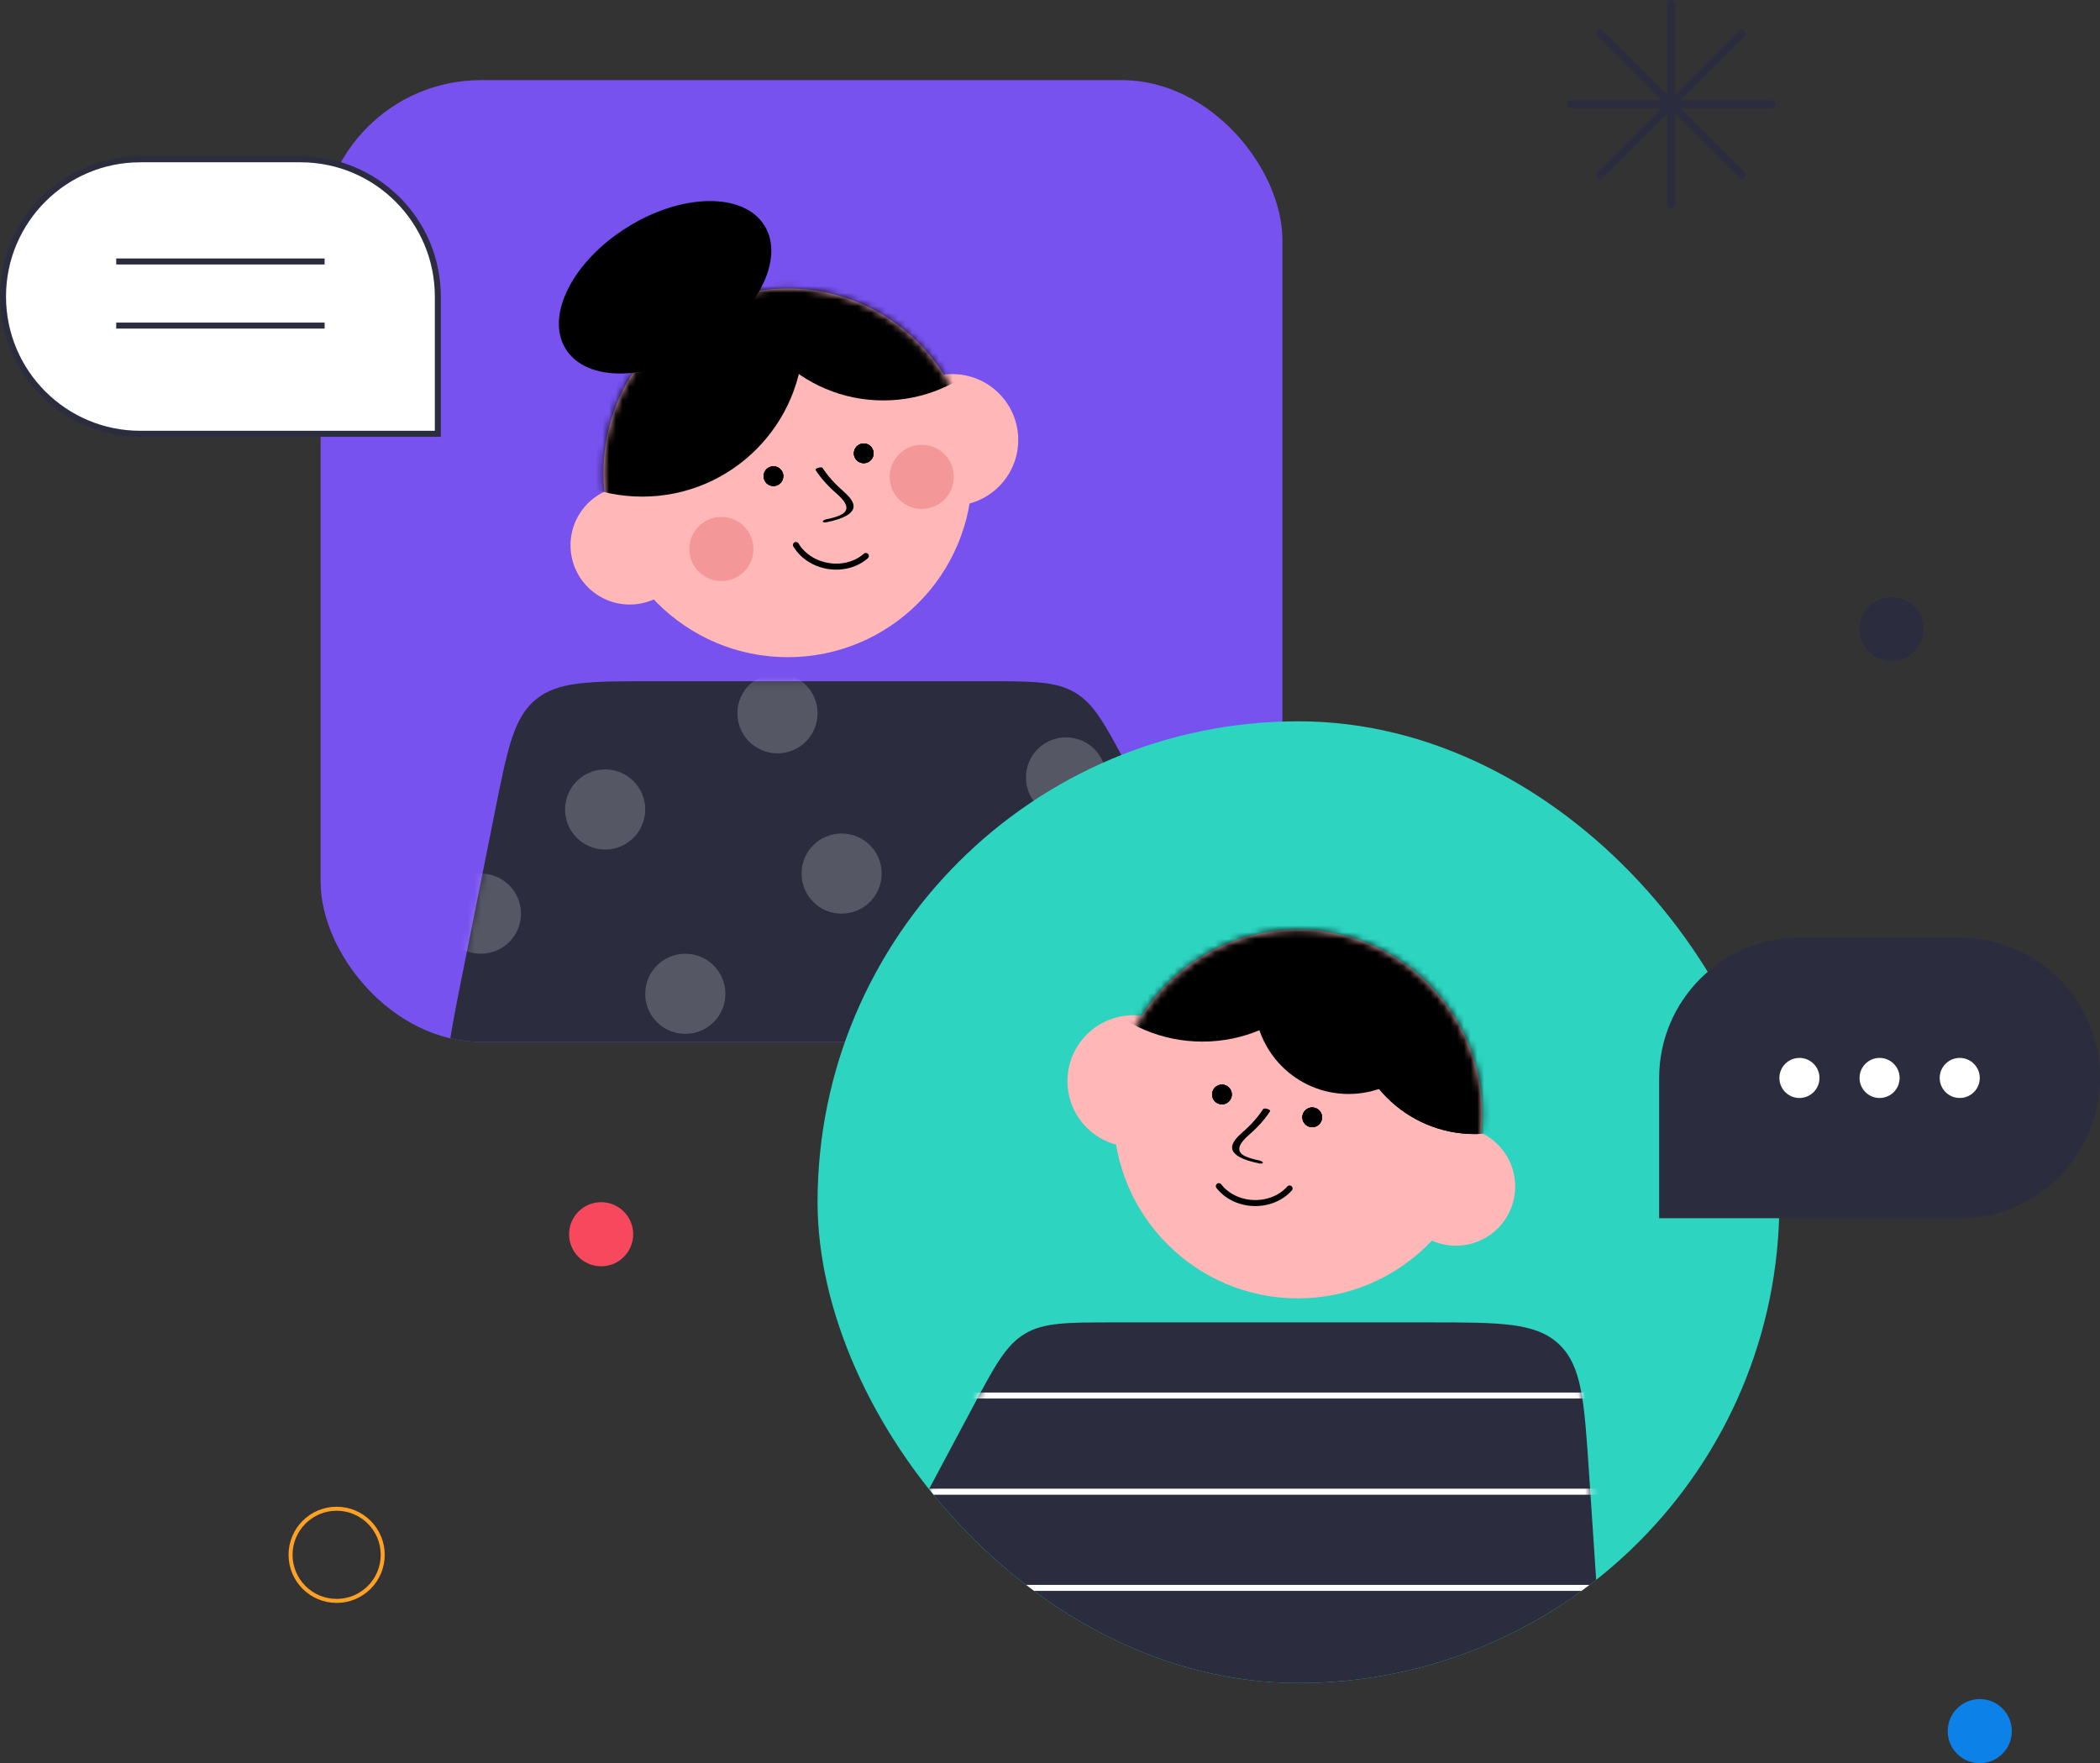 <svg width="312" height="262" viewBox="0 0 312 262" fill="none" xmlns="http://www.w3.org/2000/svg">
    <rect x="0" y="0" width="312" height="262" fill="#333333" stroke="none"/>
    <g clip-path="url(#320s8tlpja)">
        <rect x="47.633" y="11.908" width="142.901" height="142.901" rx="23.817" fill="#7852EF"/>
        <circle cx="117.042" cy="70.258" r="27.389" fill="#FFB7B8"/>
        <circle cx="93.566" cy="81.019" r="8.804" fill="#FFB7B8"/>
        <circle cx="141.497" cy="65.368" r="9.782" fill="#FFB7B8"/>
        <mask id="2qgbhcb61b" style="mask-type:alpha" maskUnits="userSpaceOnUse" x="89" y="42" width="56" height="56">
            <circle cx="117.042" cy="70.258" r="27.389" fill="#F46324"/>
        </mask>
        <g mask="url(#2qgbhcb61b)" fill="#000">
            <circle cx="95.416" cy="49.823" r="23.966"/>
            <circle cx="131.226" cy="37.489" r="22.009"/>
        </g>
        <path d="M123.639 77.405c-.275.07-.57.136-.88.197-.303.061-.539 0-.514-.132.021-.12.259-.258.538-.313 1.219-.245 2.068-.541 2.509-.879 1.139-.87-.065-2.131-1.072-3.003-1.758-1.523-2.726-2.93-3.041-3.43-.066-.106.116-.263.412-.35.278-.084.555-.07.62.032.305.487 1.261 1.875 2.996 3.383 1.79 1.55 2.071 2.583.933 3.456-.528.406-1.37.755-2.5 1.041l-.001-.002z" fill="#000"/>
        <circle cx="114.912" cy="70.752" r="1.467" transform="rotate(-14.207 114.912 70.752)" fill="#000"/>
        <circle cx="114.912" cy="70.752" r="1.467" transform="rotate(-14.207 114.912 70.752)" fill="#000"/>
        <circle cx="114.912" cy="70.752" r="1.467" transform="rotate(-14.207 114.912 70.752)" fill="#000"/>
        <circle cx="128.324" cy="67.356" r="1.467" transform="rotate(-14.207 128.324 67.356)" fill="#000"/>
        <circle cx="128.324" cy="67.356" r="1.467" transform="rotate(-14.207 128.324 67.356)" fill="#000"/>
        <circle cx="128.324" cy="67.356" r="1.467" transform="rotate(-14.207 128.324 67.356)" fill="#000"/>
        <path d="M118.256 80.977c.945 1.58 2.693 2.788 4.831 3.124 2.137.336 4.172-.277 5.556-1.492" stroke="#000" stroke-width=".893" stroke-linecap="round" stroke-linejoin="round"/>
        <circle cx="107.176" cy="81.572" r="4.763" fill="#F39798"/>
        <circle cx="136.947" cy="70.854" r="4.763" fill="#F39798"/>
        <ellipse cx="98.814" cy="42.686" rx="17.379" ry="10.541" transform="rotate(-31.815 98.814 42.686)" fill="#000"/>
        <path d="M167.488 113.83c-3.276-6.144-4.915-9.215-7.743-10.912-2.828-1.697-6.309-1.697-13.272-1.697H96.93c-9.347 0-14.02 0-17.313 2.699-3.292 2.699-4.209 7.282-6.042 16.447l-4.763 23.816c-2.636 13.181-3.954 19.771-.38 24.129 3.572 4.359 10.293 4.359 23.734 4.359h67.009c17.727 0 26.59 0 30.059-5.781 3.469-5.782-.702-13.603-9.044-29.244l-12.702-23.816z" fill="#2B2D3E"/>
        <mask id="6zpudwwrkc" style="mask-type:alpha" maskUnits="userSpaceOnUse" x="66" y="101" width="125" height="72">
            <path d="M167.488 113.83c-3.276-6.144-4.915-9.215-7.743-10.912-2.828-1.697-6.309-1.697-13.272-1.697H96.93c-9.347 0-14.02 0-17.313 2.699-3.292 2.699-4.209 7.282-6.042 16.447l-4.763 23.816c-2.636 13.181-3.954 19.771-.38 24.129 3.572 4.359 10.293 4.359 23.734 4.359h67.009c17.727 0 26.59 0 30.059-5.781 3.469-5.782-.702-13.603-9.044-29.244l-12.702-23.816z" fill="#2B2D3E"/>
        </mask>
        <g mask="url(#6zpudwwrkc)" fill="#fff" fill-opacity=".2">
            <circle cx="89.908" cy="120.275" r="5.954"/>
            <circle cx="71.45" cy="135.756" r="5.954"/>
            <circle cx="101.817" cy="147.664" r="5.954"/>
            <circle cx="115.511" cy="105.984" r="5.954"/>
            <circle cx="125.038" cy="129.801" r="5.954"/>
            <circle cx="158.382" cy="115.511" r="5.954"/>
        </g>
    </g>
    <path d="M65.05 44.061c0-11.263-9.13-20.393-20.393-20.393H20.84C9.577 23.668.447 32.798.447 44.061s9.13 20.393 20.393 20.393h44.21V44.061z" fill="#fff" stroke="#2B2D3E" stroke-width=".893"/>
    <path stroke="#2B2D3E" stroke-width=".893" d="M17.267 38.851h30.962M17.267 48.378h30.962"/>
    <g clip-path="url(#bjxwa57vbd)">
        <rect x="121.466" y="107.176" width="142.901" height="142.901" rx="71.45" fill="#2DD5C1"/>
        <circle cx="27.389" cy="27.389" r="27.389" transform="matrix(-1 0 0 1 220.22 138.138)" fill="#FFB7B8"/>
        <circle cx="8.804" cy="8.804" r="8.804" transform="matrix(-1 0 0 1 225.111 167.483)" fill="#FFB7B8"/>
        <circle cx="9.782" cy="9.782" r="9.782" transform="matrix(-1 0 0 1 178.158 150.854)" fill="#FFB7B8"/>
        <mask id="4ajm8phfpe" style="mask-type:alpha" maskUnits="userSpaceOnUse" x="165" y="138" width="56" height="55">
            <circle cx="27.389" cy="27.389" r="27.389" transform="matrix(-1 0 0 1 220.22 138.138)" fill="#F46324"/>
        </mask>
        <g mask="url(#4ajm8phfpe)" fill="#000">
            <circle cx="18.458" cy="18.458" r="18.458" transform="matrix(-1 0 0 1 237.573 131.588)"/>
            <circle cx="18.458" cy="18.458" r="18.458" transform="matrix(-1 0 0 1 237.573 131.588)"/>
            <circle cx="13.992" cy="13.992" r="13.992" transform="matrix(-1 0 0 1 214.351 134.565)"/>
            <circle cx="22.009" cy="22.009" r="22.009" transform="matrix(-1 0 0 1 200.657 110.748)"/>
        </g>
        <path d="M186.234 172.673c.275.07.57.137.88.197.303.062.54.001.515-.131-.022-.121-.26-.258-.539-.313-1.219-.245-2.067-.542-2.509-.879-1.138-.871.065-2.132 1.073-3.003 1.758-1.523 2.725-2.93 3.04-3.43.066-.107-.115-.263-.412-.351-.278-.083-.555-.069-.619.033-.306.487-1.262 1.874-2.996 3.383-1.791 1.55-2.072 2.583-.934 3.456.528.405 1.37.754 2.501 1.041v-.003z" fill="#000"/>
        <circle cx="1.467" cy="1.467" r="1.467" transform="scale(-1 1) rotate(-14.207 563.465 871.846)" fill="#000"/>
        <circle cx="1.467" cy="1.467" r="1.467" transform="scale(-1 1) rotate(-14.207 563.465 871.846)" fill="#000"/>
        <circle cx="1.467" cy="1.467" r="1.467" transform="scale(-1 1) rotate(-14.207 563.465 871.846)" fill="#000"/>
        <circle cx="1.467" cy="1.467" r="1.467" transform="scale(-1 1) rotate(-14.207 556.546 816.337)" fill="#000"/>
        <circle cx="1.467" cy="1.467" r="1.467" transform="scale(-1 1) rotate(-14.207 556.546 816.337)" fill="#000"/>
        <circle cx="1.467" cy="1.467" r="1.467" transform="scale(-1 1) rotate(-14.207 556.546 816.337)" fill="#000"/>
        <path d="M191.594 176.589c-1.225 1.375-3.169 2.234-5.332 2.164-2.162-.071-4.046-1.055-5.178-2.508" stroke="#000" stroke-width=".893" stroke-linecap="round" stroke-linejoin="round"/>
        <path d="M144.512 209.097c3.276-6.143 4.914-9.215 7.743-10.912 2.828-1.697 6.309-1.697 13.272-1.697h46.787c10.562 0 15.842 0 19.276 3.213 3.434 3.212 3.785 8.481 4.488 19.02l1.587 23.817c.794 11.903 1.191 17.855-2.339 21.628-3.53 3.773-9.495 3.773-21.425 3.773h-61.077c-17.726 0-26.589 0-30.058-5.782-3.469-5.781.702-13.602 9.044-29.243l12.702-23.817z" fill="#2B2D3E"/>
        <mask id="xufx83gv1f" style="mask-type:alpha" maskUnits="userSpaceOnUse" x="121" y="196" width="118" height="72">
            <path d="M144.512 209.097c3.276-6.143 4.914-9.215 7.743-10.912 2.828-1.697 6.309-1.697 13.272-1.697h46.787c10.562 0 15.842 0 19.276 3.213 3.434 3.212 3.785 8.481 4.488 19.02l1.587 23.817c.794 11.903 1.191 17.855-2.339 21.628-3.53 3.773-9.495 3.773-21.425 3.773h-61.077c-17.726 0-26.589 0-30.058-5.782-3.469-5.781.702-13.602 9.044-29.243l12.702-23.817z" fill="#2B2D3E"/>
        </mask>
        <g mask="url(#xufx83gv1f)" stroke="#fff" stroke-width=".893">
            <path d="M133.969 207.354h119.084M133.969 221.644h119.084M133.969 235.934h119.084"/>
        </g>
    </g>
    <path d="M246.504 160.168c0-11.51 9.33-20.84 20.839-20.84h23.817c11.51 0 20.84 9.33 20.84 20.84 0 11.509-9.33 20.84-20.84 20.84h-44.656v-20.84z" fill="#2B2D3E"/>
    <circle cx="267.344" cy="160.168" r="2.977" fill="#fff"/>
    <circle cx="279.252" cy="160.168" r="2.977" fill="#fff"/>
    <circle cx="291.16" cy="160.168" r="2.977" fill="#fff"/>
    <path d="M248.29.596v29.77M263.176 15.481h-29.771M258.816 4.955l-21.051 21.051M258.816 26.007 237.765 4.956" stroke="#2B2D3E" stroke-width="1.191" stroke-linecap="round"/>
    <circle cx="281.038" cy="93.481" r="4.763" fill="#2B2D3E"/>
    <circle cx="89.313" cy="183.389" r="4.763" fill="#F8485E"/>
    <circle cx="294.137" cy="257.221" r="4.763" fill="#0C82E9"/>
    <circle cx="50.015" cy="231.023" r="6.847" stroke="#FFA127" stroke-width=".595"/>
    <defs>
        <clipPath id="320s8tlpja">
            <rect x="47.633" y="11.908" width="142.901" height="142.901" rx="23.817" fill="#fff"/>
        </clipPath>
        <clipPath id="bjxwa57vbd">
            <rect x="121.466" y="107.176" width="142.901" height="142.901" rx="71.45" fill="#fff"/>
        </clipPath>
    </defs>
</svg>

